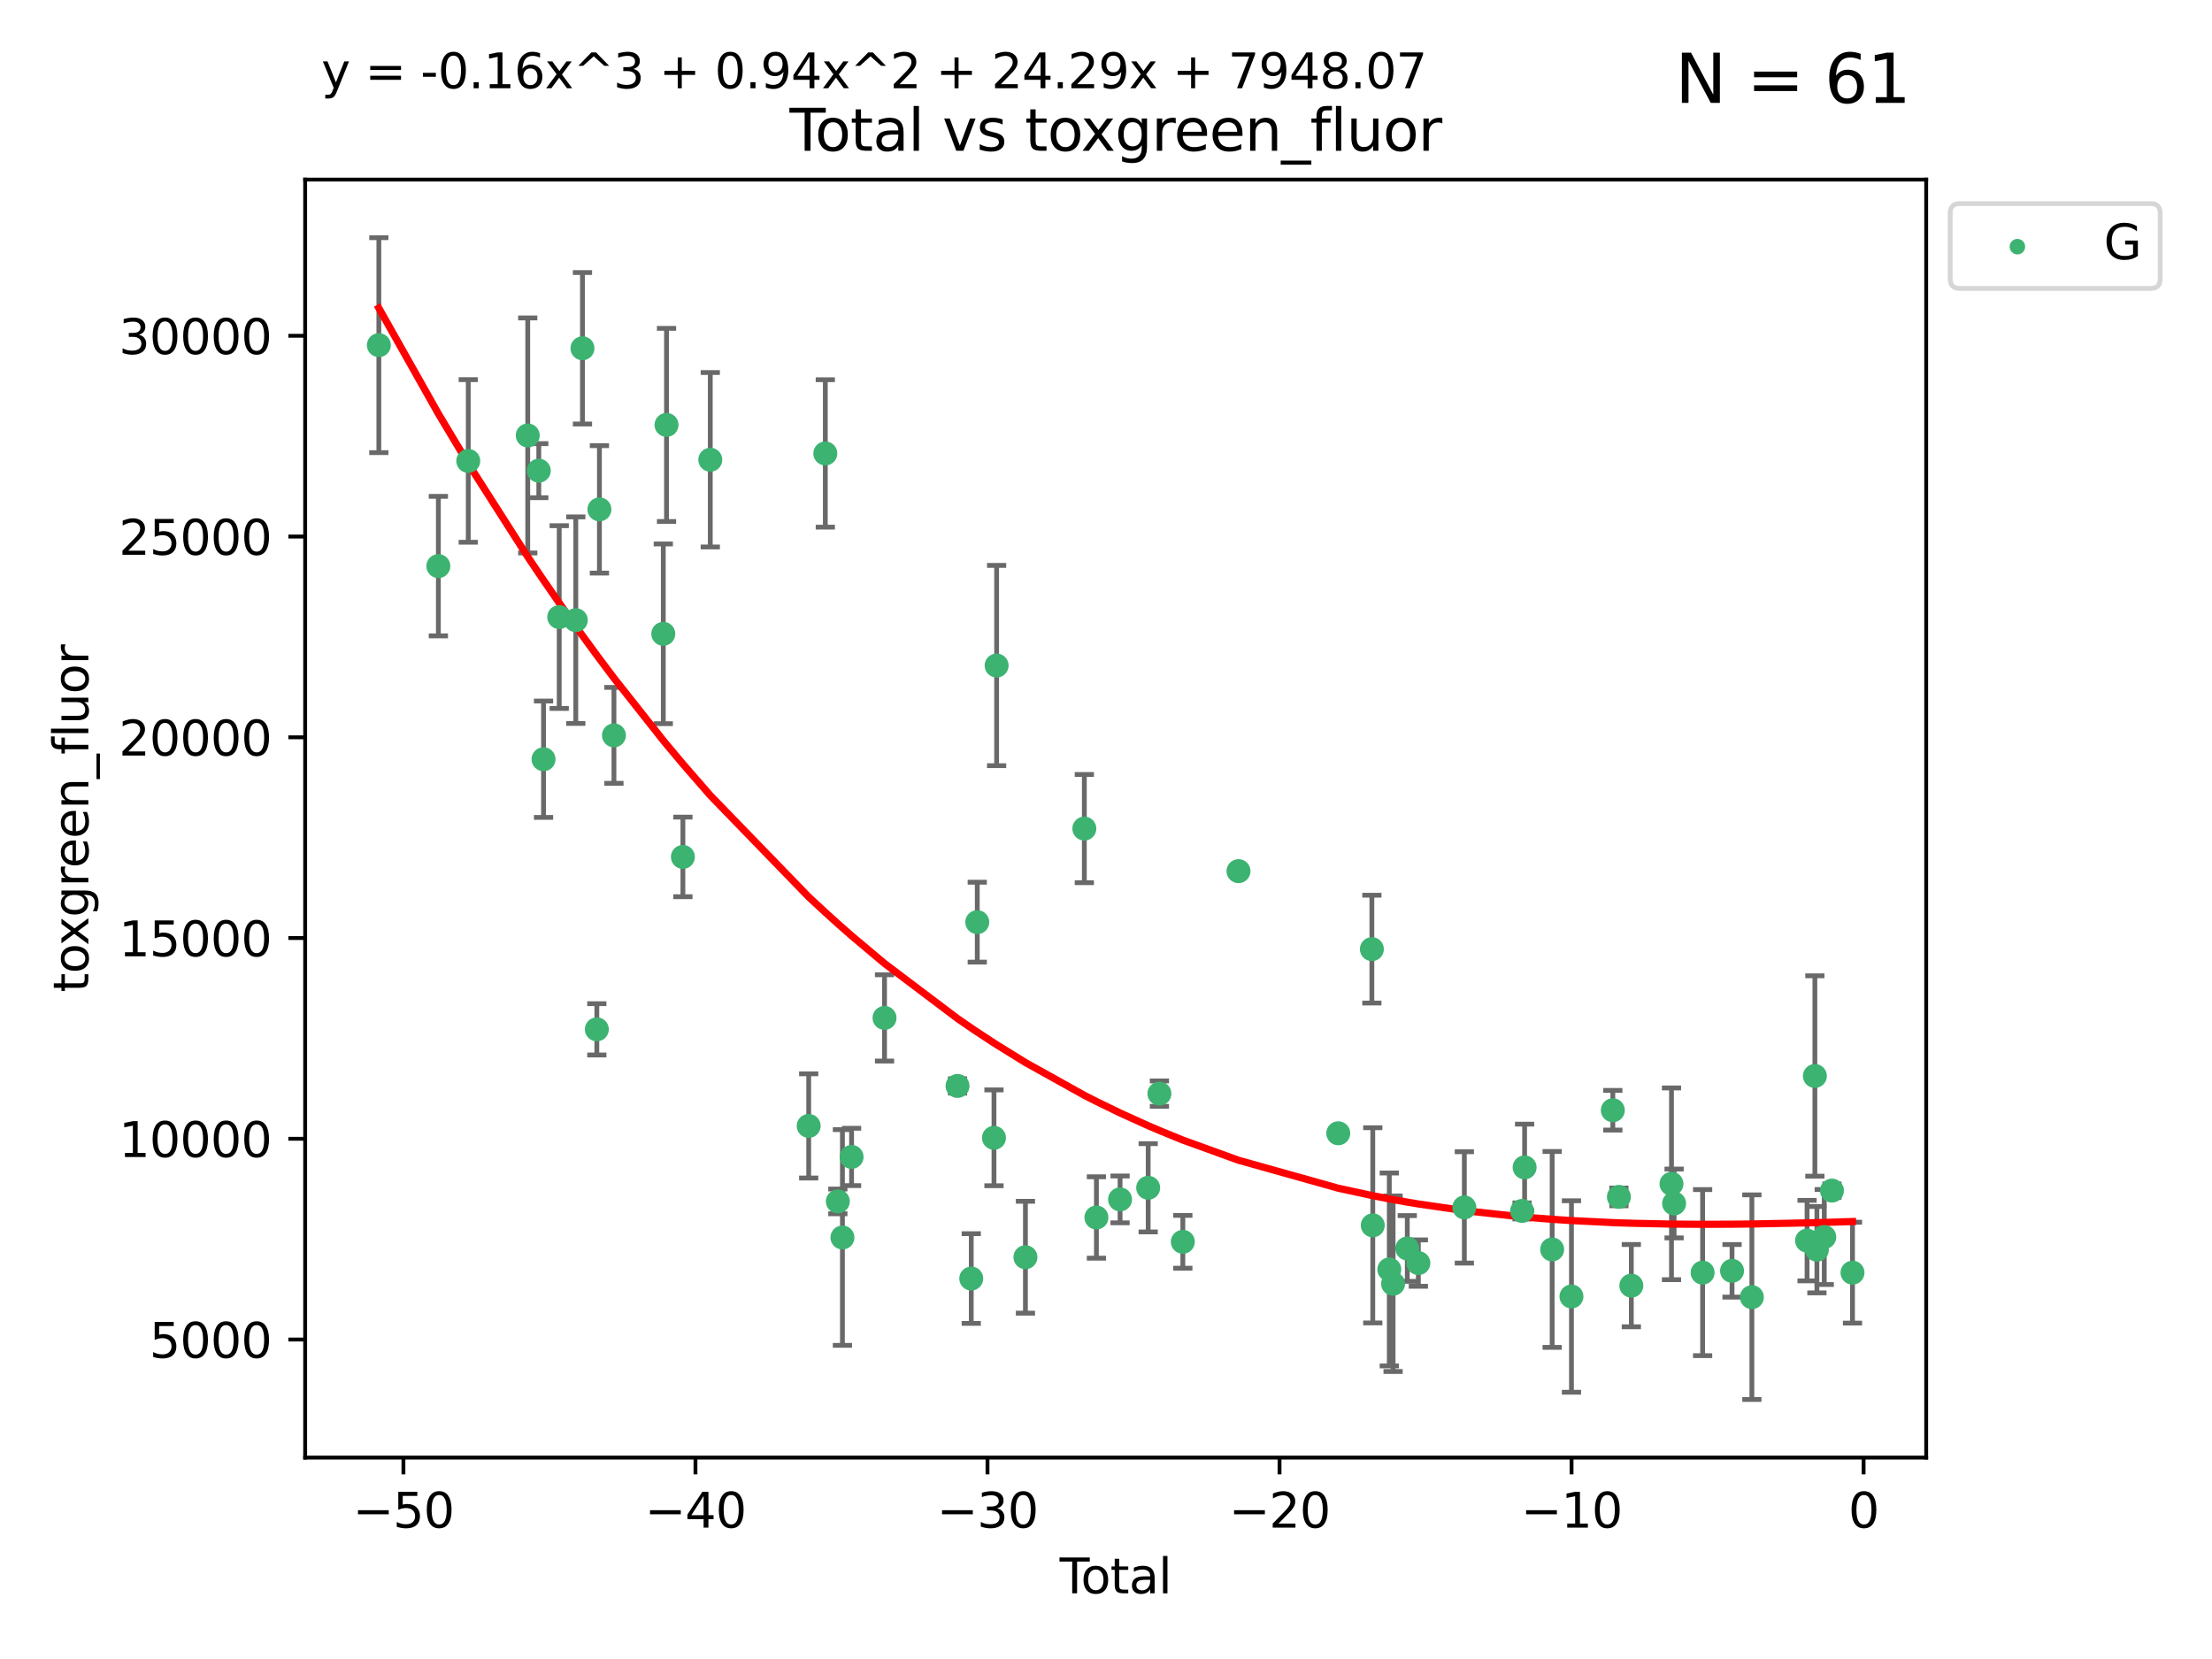 <?xml version="1.0" encoding="utf-8" standalone="no"?>
<!DOCTYPE svg PUBLIC "-//W3C//DTD SVG 1.1//EN"
  "http://www.w3.org/Graphics/SVG/1.1/DTD/svg11.dtd">
<svg xmlns:xlink="http://www.w3.org/1999/xlink" width="460.8pt" height="345.6pt" viewBox="0 0 460.8 345.6" xmlns="http://www.w3.org/2000/svg" version="1.1">
 <defs>
  <style type="text/css">*{stroke-linejoin: round; stroke-linecap: butt}</style>
 </defs>
 <g id="figure_1">
  <g id="patch_1">
   <path d="M 0 345.6 
L 460.8 345.6 
L 460.8 0 
L 0 0 
z
" style="fill: #ffffff"/>
  </g>
  <g id="axes_1">
   <g id="patch_2">
    <path d="M 63.571 303.64 
L 401.26 303.64 
L 401.26 37.411 
L 63.571 37.411 
z
" style="fill: #ffffff"/>
   </g>
   <g id="PathCollection_1">
    <defs>
     <path id="m2f2861f50a" d="M 0 1.118 
C 0.297 1.118 0.581 1 0.791 0.791 
C 1 0.581 1.118 0.297 1.118 0 
C 1.118 -0.297 1 -0.581 0.791 -0.791 
C 0.581 -1 0.297 -1.118 0 -1.118 
C -0.297 -1.118 -0.581 -1 -0.791 -0.791 
C -1 -0.581 -1.118 -0.297 -1.118 0 
C -1.118 0.297 -1 0.581 -0.791 0.791 
C -0.581 1 -0.297 1.118 0 1.118 
z
" style="stroke: #3cb371"/>
    </defs>
    <g clip-path="url(#pd8251a8ea1)">
     <use xlink:href="#m2f2861f50a" x="78.921" y="71.903" style="fill: #3cb371; stroke: #3cb371"/>
     <use xlink:href="#m2f2861f50a" x="91.319" y="117.93" style="fill: #3cb371; stroke: #3cb371"/>
     <use xlink:href="#m2f2861f50a" x="97.547" y="96.023" style="fill: #3cb371; stroke: #3cb371"/>
     <use xlink:href="#m2f2861f50a" x="109.94" y="90.713" style="fill: #3cb371; stroke: #3cb371"/>
     <use xlink:href="#m2f2861f50a" x="112.241" y="98.049" style="fill: #3cb371; stroke: #3cb371"/>
     <use xlink:href="#m2f2861f50a" x="113.229" y="158.161" style="fill: #3cb371; stroke: #3cb371"/>
     <use xlink:href="#m2f2861f50a" x="116.497" y="128.55" style="fill: #3cb371; stroke: #3cb371"/>
     <use xlink:href="#m2f2861f50a" x="119.949" y="129.191" style="fill: #3cb371; stroke: #3cb371"/>
     <use xlink:href="#m2f2861f50a" x="121.338" y="72.551" style="fill: #3cb371; stroke: #3cb371"/>
     <use xlink:href="#m2f2861f50a" x="124.331" y="214.43" style="fill: #3cb371; stroke: #3cb371"/>
     <use xlink:href="#m2f2861f50a" x="124.871" y="106.114" style="fill: #3cb371; stroke: #3cb371"/>
     <use xlink:href="#m2f2861f50a" x="127.896" y="153.189" style="fill: #3cb371; stroke: #3cb371"/>
     <use xlink:href="#m2f2861f50a" x="138.175" y="132.036" style="fill: #3cb371; stroke: #3cb371"/>
     <use xlink:href="#m2f2861f50a" x="138.848" y="88.515" style="fill: #3cb371; stroke: #3cb371"/>
     <use xlink:href="#m2f2861f50a" x="142.26" y="178.512" style="fill: #3cb371; stroke: #3cb371"/>
     <use xlink:href="#m2f2861f50a" x="147.966" y="95.771" style="fill: #3cb371; stroke: #3cb371"/>
     <use xlink:href="#m2f2861f50a" x="168.466" y="234.549" style="fill: #3cb371; stroke: #3cb371"/>
     <use xlink:href="#m2f2861f50a" x="171.929" y="94.458" style="fill: #3cb371; stroke: #3cb371"/>
     <use xlink:href="#m2f2861f50a" x="174.538" y="250.272" style="fill: #3cb371; stroke: #3cb371"/>
     <use xlink:href="#m2f2861f50a" x="175.494" y="257.794" style="fill: #3cb371; stroke: #3cb371"/>
     <use xlink:href="#m2f2861f50a" x="177.398" y="241.009" style="fill: #3cb371; stroke: #3cb371"/>
     <use xlink:href="#m2f2861f50a" x="184.265" y="212.049" style="fill: #3cb371; stroke: #3cb371"/>
     <use xlink:href="#m2f2861f50a" x="199.47" y="226.222" style="fill: #3cb371; stroke: #3cb371"/>
     <use xlink:href="#m2f2861f50a" x="202.33" y="266.343" style="fill: #3cb371; stroke: #3cb371"/>
     <use xlink:href="#m2f2861f50a" x="203.583" y="192.1" style="fill: #3cb371; stroke: #3cb371"/>
     <use xlink:href="#m2f2861f50a" x="207.064" y="237.028" style="fill: #3cb371; stroke: #3cb371"/>
     <use xlink:href="#m2f2861f50a" x="207.614" y="138.643" style="fill: #3cb371; stroke: #3cb371"/>
     <use xlink:href="#m2f2861f50a" x="213.616" y="261.902" style="fill: #3cb371; stroke: #3cb371"/>
     <use xlink:href="#m2f2861f50a" x="225.886" y="172.609" style="fill: #3cb371; stroke: #3cb371"/>
     <use xlink:href="#m2f2861f50a" x="228.402" y="253.624" style="fill: #3cb371; stroke: #3cb371"/>
     <use xlink:href="#m2f2861f50a" x="233.33" y="249.859" style="fill: #3cb371; stroke: #3cb371"/>
     <use xlink:href="#m2f2861f50a" x="239.187" y="247.437" style="fill: #3cb371; stroke: #3cb371"/>
     <use xlink:href="#m2f2861f50a" x="241.528" y="227.825" style="fill: #3cb371; stroke: #3cb371"/>
     <use xlink:href="#m2f2861f50a" x="246.406" y="258.69" style="fill: #3cb371; stroke: #3cb371"/>
     <use xlink:href="#m2f2861f50a" x="258.003" y="181.477" style="fill: #3cb371; stroke: #3cb371"/>
     <use xlink:href="#m2f2861f50a" x="278.783" y="236.082" style="fill: #3cb371; stroke: #3cb371"/>
     <use xlink:href="#m2f2861f50a" x="285.787" y="197.722" style="fill: #3cb371; stroke: #3cb371"/>
     <use xlink:href="#m2f2861f50a" x="285.974" y="255.261" style="fill: #3cb371; stroke: #3cb371"/>
     <use xlink:href="#m2f2861f50a" x="289.417" y="264.452" style="fill: #3cb371; stroke: #3cb371"/>
     <use xlink:href="#m2f2861f50a" x="290.206" y="267.425" style="fill: #3cb371; stroke: #3cb371"/>
     <use xlink:href="#m2f2861f50a" x="293.164" y="260.078" style="fill: #3cb371; stroke: #3cb371"/>
     <use xlink:href="#m2f2861f50a" x="295.468" y="263.124" style="fill: #3cb371; stroke: #3cb371"/>
     <use xlink:href="#m2f2861f50a" x="305.049" y="251.525" style="fill: #3cb371; stroke: #3cb371"/>
     <use xlink:href="#m2f2861f50a" x="317.075" y="252.258" style="fill: #3cb371; stroke: #3cb371"/>
     <use xlink:href="#m2f2861f50a" x="317.605" y="243.185" style="fill: #3cb371; stroke: #3cb371"/>
     <use xlink:href="#m2f2861f50a" x="323.343" y="260.278" style="fill: #3cb371; stroke: #3cb371"/>
     <use xlink:href="#m2f2861f50a" x="327.364" y="270.081" style="fill: #3cb371; stroke: #3cb371"/>
     <use xlink:href="#m2f2861f50a" x="335.981" y="231.282" style="fill: #3cb371; stroke: #3cb371"/>
     <use xlink:href="#m2f2861f50a" x="337.246" y="249.333" style="fill: #3cb371; stroke: #3cb371"/>
     <use xlink:href="#m2f2861f50a" x="339.836" y="267.823" style="fill: #3cb371; stroke: #3cb371"/>
     <use xlink:href="#m2f2861f50a" x="348.201" y="246.613" style="fill: #3cb371; stroke: #3cb371"/>
     <use xlink:href="#m2f2861f50a" x="348.747" y="250.703" style="fill: #3cb371; stroke: #3cb371"/>
     <use xlink:href="#m2f2861f50a" x="354.686" y="265.112" style="fill: #3cb371; stroke: #3cb371"/>
     <use xlink:href="#m2f2861f50a" x="360.815" y="264.735" style="fill: #3cb371; stroke: #3cb371"/>
     <use xlink:href="#m2f2861f50a" x="364.948" y="270.224" style="fill: #3cb371; stroke: #3cb371"/>
     <use xlink:href="#m2f2861f50a" x="376.444" y="258.442" style="fill: #3cb371; stroke: #3cb371"/>
     <use xlink:href="#m2f2861f50a" x="378.073" y="224.145" style="fill: #3cb371; stroke: #3cb371"/>
     <use xlink:href="#m2f2861f50a" x="378.495" y="260.33" style="fill: #3cb371; stroke: #3cb371"/>
     <use xlink:href="#m2f2861f50a" x="380.027" y="257.694" style="fill: #3cb371; stroke: #3cb371"/>
     <use xlink:href="#m2f2861f50a" x="381.63" y="248.023" style="fill: #3cb371; stroke: #3cb371"/>
     <use xlink:href="#m2f2861f50a" x="385.911" y="265.118" style="fill: #3cb371; stroke: #3cb371"/>
    </g>
   </g>
   <g id="matplotlib.axis_1">
    <g id="xtick_1">
     <g id="line2d_1">
      <defs>
       <path id="mc893c05eb8" d="M 0 0 
L 0 3.5 
" style="stroke: #000000; stroke-width: 0.8"/>
      </defs>
      <g>
       <use xlink:href="#mc893c05eb8" x="84.041" y="303.64" style="stroke: #000000; stroke-width: 0.8"/>
      </g>
     </g>
     <g id="text_1">
      <!-- −50 -->
      <g transform="translate(73.488 318.238)scale(0.1 -0.1)">
       <defs>
        <path id="DejaVuSans-2212" d="M 678 2272 
L 4684 2272 
L 4684 1741 
L 678 1741 
L 678 2272 
z
" transform="scale(0.016)"/>
        <path id="DejaVuSans-35" d="M 691 4666 
L 3169 4666 
L 3169 4134 
L 1269 4134 
L 1269 2991 
Q 1406 3038 1543 3061 
Q 1681 3084 1819 3084 
Q 2600 3084 3056 2656 
Q 3513 2228 3513 1497 
Q 3513 744 3044 326 
Q 2575 -91 1722 -91 
Q 1428 -91 1123 -41 
Q 819 9 494 109 
L 494 744 
Q 775 591 1075 516 
Q 1375 441 1709 441 
Q 2250 441 2565 725 
Q 2881 1009 2881 1497 
Q 2881 1984 2565 2268 
Q 2250 2553 1709 2553 
Q 1456 2553 1204 2497 
Q 953 2441 691 2322 
L 691 4666 
z
" transform="scale(0.016)"/>
        <path id="DejaVuSans-30" d="M 2034 4250 
Q 1547 4250 1301 3770 
Q 1056 3291 1056 2328 
Q 1056 1369 1301 889 
Q 1547 409 2034 409 
Q 2525 409 2770 889 
Q 3016 1369 3016 2328 
Q 3016 3291 2770 3770 
Q 2525 4250 2034 4250 
z
M 2034 4750 
Q 2819 4750 3233 4129 
Q 3647 3509 3647 2328 
Q 3647 1150 3233 529 
Q 2819 -91 2034 -91 
Q 1250 -91 836 529 
Q 422 1150 422 2328 
Q 422 3509 836 4129 
Q 1250 4750 2034 4750 
z
" transform="scale(0.016)"/>
       </defs>
       <use xlink:href="#DejaVuSans-2212"/>
       <use xlink:href="#DejaVuSans-35" x="83.789"/>
       <use xlink:href="#DejaVuSans-30" x="147.412"/>
      </g>
     </g>
    </g>
    <g id="xtick_2">
     <g id="line2d_2">
      <g>
       <use xlink:href="#mc893c05eb8" x="144.877" y="303.64" style="stroke: #000000; stroke-width: 0.8"/>
      </g>
     </g>
     <g id="text_2">
      <!-- −40 -->
      <g transform="translate(134.325 318.238)scale(0.1 -0.1)">
       <defs>
        <path id="DejaVuSans-34" d="M 2419 4116 
L 825 1625 
L 2419 1625 
L 2419 4116 
z
M 2253 4666 
L 3047 4666 
L 3047 1625 
L 3713 1625 
L 3713 1100 
L 3047 1100 
L 3047 0 
L 2419 0 
L 2419 1100 
L 313 1100 
L 313 1709 
L 2253 4666 
z
" transform="scale(0.016)"/>
       </defs>
       <use xlink:href="#DejaVuSans-2212"/>
       <use xlink:href="#DejaVuSans-34" x="83.789"/>
       <use xlink:href="#DejaVuSans-30" x="147.412"/>
      </g>
     </g>
    </g>
    <g id="xtick_3">
     <g id="line2d_3">
      <g>
       <use xlink:href="#mc893c05eb8" x="205.713" y="303.64" style="stroke: #000000; stroke-width: 0.8"/>
      </g>
     </g>
     <g id="text_3">
      <!-- −30 -->
      <g transform="translate(195.161 318.238)scale(0.1 -0.1)">
       <defs>
        <path id="DejaVuSans-33" d="M 2597 2516 
Q 3050 2419 3304 2112 
Q 3559 1806 3559 1356 
Q 3559 666 3084 287 
Q 2609 -91 1734 -91 
Q 1441 -91 1130 -33 
Q 819 25 488 141 
L 488 750 
Q 750 597 1062 519 
Q 1375 441 1716 441 
Q 2309 441 2620 675 
Q 2931 909 2931 1356 
Q 2931 1769 2642 2001 
Q 2353 2234 1838 2234 
L 1294 2234 
L 1294 2753 
L 1863 2753 
Q 2328 2753 2575 2939 
Q 2822 3125 2822 3475 
Q 2822 3834 2567 4026 
Q 2313 4219 1838 4219 
Q 1578 4219 1281 4162 
Q 984 4106 628 3988 
L 628 4550 
Q 988 4650 1302 4700 
Q 1616 4750 1894 4750 
Q 2613 4750 3031 4423 
Q 3450 4097 3450 3541 
Q 3450 3153 3228 2886 
Q 3006 2619 2597 2516 
z
" transform="scale(0.016)"/>
       </defs>
       <use xlink:href="#DejaVuSans-2212"/>
       <use xlink:href="#DejaVuSans-33" x="83.789"/>
       <use xlink:href="#DejaVuSans-30" x="147.412"/>
      </g>
     </g>
    </g>
    <g id="xtick_4">
     <g id="line2d_4">
      <g>
       <use xlink:href="#mc893c05eb8" x="266.549" y="303.64" style="stroke: #000000; stroke-width: 0.8"/>
      </g>
     </g>
     <g id="text_4">
      <!-- −20 -->
      <g transform="translate(255.997 318.238)scale(0.1 -0.1)">
       <defs>
        <path id="DejaVuSans-32" d="M 1228 531 
L 3431 531 
L 3431 0 
L 469 0 
L 469 531 
Q 828 903 1448 1529 
Q 2069 2156 2228 2338 
Q 2531 2678 2651 2914 
Q 2772 3150 2772 3378 
Q 2772 3750 2511 3984 
Q 2250 4219 1831 4219 
Q 1534 4219 1204 4116 
Q 875 4013 500 3803 
L 500 4441 
Q 881 4594 1212 4672 
Q 1544 4750 1819 4750 
Q 2544 4750 2975 4387 
Q 3406 4025 3406 3419 
Q 3406 3131 3298 2873 
Q 3191 2616 2906 2266 
Q 2828 2175 2409 1742 
Q 1991 1309 1228 531 
z
" transform="scale(0.016)"/>
       </defs>
       <use xlink:href="#DejaVuSans-2212"/>
       <use xlink:href="#DejaVuSans-32" x="83.789"/>
       <use xlink:href="#DejaVuSans-30" x="147.412"/>
      </g>
     </g>
    </g>
    <g id="xtick_5">
     <g id="line2d_5">
      <g>
       <use xlink:href="#mc893c05eb8" x="327.385" y="303.64" style="stroke: #000000; stroke-width: 0.8"/>
      </g>
     </g>
     <g id="text_5">
      <!-- −10 -->
      <g transform="translate(316.833 318.238)scale(0.1 -0.1)">
       <defs>
        <path id="DejaVuSans-31" d="M 794 531 
L 1825 531 
L 1825 4091 
L 703 3866 
L 703 4441 
L 1819 4666 
L 2450 4666 
L 2450 531 
L 3481 531 
L 3481 0 
L 794 0 
L 794 531 
z
" transform="scale(0.016)"/>
       </defs>
       <use xlink:href="#DejaVuSans-2212"/>
       <use xlink:href="#DejaVuSans-31" x="83.789"/>
       <use xlink:href="#DejaVuSans-30" x="147.412"/>
      </g>
     </g>
    </g>
    <g id="xtick_6">
     <g id="line2d_6">
      <g>
       <use xlink:href="#mc893c05eb8" x="388.221" y="303.64" style="stroke: #000000; stroke-width: 0.8"/>
      </g>
     </g>
     <g id="text_6">
      <!-- 0 -->
      <g transform="translate(385.04 318.238)scale(0.1 -0.1)">
       <use xlink:href="#DejaVuSans-30"/>
      </g>
     </g>
    </g>
    <g id="text_7">
     <!-- Total -->
     <g transform="translate(220.739 331.917)scale(0.1 -0.1)">
      <defs>
       <path id="DejaVuSans-54" d="M -19 4666 
L 3928 4666 
L 3928 4134 
L 2272 4134 
L 2272 0 
L 1638 0 
L 1638 4134 
L -19 4134 
L -19 4666 
z
" transform="scale(0.016)"/>
       <path id="DejaVuSans-6f" d="M 1959 3097 
Q 1497 3097 1228 2736 
Q 959 2375 959 1747 
Q 959 1119 1226 758 
Q 1494 397 1959 397 
Q 2419 397 2687 759 
Q 2956 1122 2956 1747 
Q 2956 2369 2687 2733 
Q 2419 3097 1959 3097 
z
M 1959 3584 
Q 2709 3584 3137 3096 
Q 3566 2609 3566 1747 
Q 3566 888 3137 398 
Q 2709 -91 1959 -91 
Q 1206 -91 779 398 
Q 353 888 353 1747 
Q 353 2609 779 3096 
Q 1206 3584 1959 3584 
z
" transform="scale(0.016)"/>
       <path id="DejaVuSans-74" d="M 1172 4494 
L 1172 3500 
L 2356 3500 
L 2356 3053 
L 1172 3053 
L 1172 1153 
Q 1172 725 1289 603 
Q 1406 481 1766 481 
L 2356 481 
L 2356 0 
L 1766 0 
Q 1100 0 847 248 
Q 594 497 594 1153 
L 594 3053 
L 172 3053 
L 172 3500 
L 594 3500 
L 594 4494 
L 1172 4494 
z
" transform="scale(0.016)"/>
       <path id="DejaVuSans-61" d="M 2194 1759 
Q 1497 1759 1228 1600 
Q 959 1441 959 1056 
Q 959 750 1161 570 
Q 1363 391 1709 391 
Q 2188 391 2477 730 
Q 2766 1069 2766 1631 
L 2766 1759 
L 2194 1759 
z
M 3341 1997 
L 3341 0 
L 2766 0 
L 2766 531 
Q 2569 213 2275 61 
Q 1981 -91 1556 -91 
Q 1019 -91 701 211 
Q 384 513 384 1019 
Q 384 1609 779 1909 
Q 1175 2209 1959 2209 
L 2766 2209 
L 2766 2266 
Q 2766 2663 2505 2880 
Q 2244 3097 1772 3097 
Q 1472 3097 1187 3025 
Q 903 2953 641 2809 
L 641 3341 
Q 956 3463 1253 3523 
Q 1550 3584 1831 3584 
Q 2591 3584 2966 3190 
Q 3341 2797 3341 1997 
z
" transform="scale(0.016)"/>
       <path id="DejaVuSans-6c" d="M 603 4863 
L 1178 4863 
L 1178 0 
L 603 0 
L 603 4863 
z
" transform="scale(0.016)"/>
      </defs>
      <use xlink:href="#DejaVuSans-54"/>
      <use xlink:href="#DejaVuSans-6f" x="44.084"/>
      <use xlink:href="#DejaVuSans-74" x="105.266"/>
      <use xlink:href="#DejaVuSans-61" x="144.475"/>
      <use xlink:href="#DejaVuSans-6c" x="205.754"/>
     </g>
    </g>
   </g>
   <g id="matplotlib.axis_2">
    <g id="ytick_1">
     <g id="line2d_7">
      <defs>
       <path id="m1bced67c7b" d="M 0 0 
L -3.5 0 
" style="stroke: #000000; stroke-width: 0.8"/>
      </defs>
      <g>
       <use xlink:href="#m1bced67c7b" x="63.571" y="279.049" style="stroke: #000000; stroke-width: 0.8"/>
      </g>
     </g>
     <g id="text_8">
      <!-- 5000 -->
      <g transform="translate(31.121 282.848)scale(0.1 -0.1)">
       <use xlink:href="#DejaVuSans-35"/>
       <use xlink:href="#DejaVuSans-30" x="63.623"/>
       <use xlink:href="#DejaVuSans-30" x="127.246"/>
       <use xlink:href="#DejaVuSans-30" x="190.869"/>
      </g>
     </g>
    </g>
    <g id="ytick_2">
     <g id="line2d_8">
      <g>
       <use xlink:href="#m1bced67c7b" x="63.571" y="237.23" style="stroke: #000000; stroke-width: 0.8"/>
      </g>
     </g>
     <g id="text_9">
      <!-- 10000 -->
      <g transform="translate(24.759 241.029)scale(0.1 -0.1)">
       <use xlink:href="#DejaVuSans-31"/>
       <use xlink:href="#DejaVuSans-30" x="63.623"/>
       <use xlink:href="#DejaVuSans-30" x="127.246"/>
       <use xlink:href="#DejaVuSans-30" x="190.869"/>
       <use xlink:href="#DejaVuSans-30" x="254.492"/>
      </g>
     </g>
    </g>
    <g id="ytick_3">
     <g id="line2d_9">
      <g>
       <use xlink:href="#m1bced67c7b" x="63.571" y="195.411" style="stroke: #000000; stroke-width: 0.8"/>
      </g>
     </g>
     <g id="text_10">
      <!-- 15000 -->
      <g transform="translate(24.759 199.21)scale(0.1 -0.1)">
       <use xlink:href="#DejaVuSans-31"/>
       <use xlink:href="#DejaVuSans-35" x="63.623"/>
       <use xlink:href="#DejaVuSans-30" x="127.246"/>
       <use xlink:href="#DejaVuSans-30" x="190.869"/>
       <use xlink:href="#DejaVuSans-30" x="254.492"/>
      </g>
     </g>
    </g>
    <g id="ytick_4">
     <g id="line2d_10">
      <g>
       <use xlink:href="#m1bced67c7b" x="63.571" y="153.591" style="stroke: #000000; stroke-width: 0.8"/>
      </g>
     </g>
     <g id="text_11">
      <!-- 20000 -->
      <g transform="translate(24.759 157.391)scale(0.1 -0.1)">
       <use xlink:href="#DejaVuSans-32"/>
       <use xlink:href="#DejaVuSans-30" x="63.623"/>
       <use xlink:href="#DejaVuSans-30" x="127.246"/>
       <use xlink:href="#DejaVuSans-30" x="190.869"/>
       <use xlink:href="#DejaVuSans-30" x="254.492"/>
      </g>
     </g>
    </g>
    <g id="ytick_5">
     <g id="line2d_11">
      <g>
       <use xlink:href="#m1bced67c7b" x="63.571" y="111.772" style="stroke: #000000; stroke-width: 0.8"/>
      </g>
     </g>
     <g id="text_12">
      <!-- 25000 -->
      <g transform="translate(24.759 115.571)scale(0.1 -0.1)">
       <use xlink:href="#DejaVuSans-32"/>
       <use xlink:href="#DejaVuSans-35" x="63.623"/>
       <use xlink:href="#DejaVuSans-30" x="127.246"/>
       <use xlink:href="#DejaVuSans-30" x="190.869"/>
       <use xlink:href="#DejaVuSans-30" x="254.492"/>
      </g>
     </g>
    </g>
    <g id="ytick_6">
     <g id="line2d_12">
      <g>
       <use xlink:href="#m1bced67c7b" x="63.571" y="69.953" style="stroke: #000000; stroke-width: 0.8"/>
      </g>
     </g>
     <g id="text_13">
      <!-- 30000 -->
      <g transform="translate(24.759 73.752)scale(0.1 -0.1)">
       <use xlink:href="#DejaVuSans-33"/>
       <use xlink:href="#DejaVuSans-30" x="63.623"/>
       <use xlink:href="#DejaVuSans-30" x="127.246"/>
       <use xlink:href="#DejaVuSans-30" x="190.869"/>
       <use xlink:href="#DejaVuSans-30" x="254.492"/>
      </g>
     </g>
    </g>
    <g id="text_14">
     <!-- toxgreen_fluor -->
     <g transform="translate(18.401 206.72)rotate(-90)scale(0.1 -0.1)">
      <defs>
       <path id="DejaVuSans-78" d="M 3513 3500 
L 2247 1797 
L 3578 0 
L 2900 0 
L 1881 1375 
L 863 0 
L 184 0 
L 1544 1831 
L 300 3500 
L 978 3500 
L 1906 2253 
L 2834 3500 
L 3513 3500 
z
" transform="scale(0.016)"/>
       <path id="DejaVuSans-67" d="M 2906 1791 
Q 2906 2416 2648 2759 
Q 2391 3103 1925 3103 
Q 1463 3103 1205 2759 
Q 947 2416 947 1791 
Q 947 1169 1205 825 
Q 1463 481 1925 481 
Q 2391 481 2648 825 
Q 2906 1169 2906 1791 
z
M 3481 434 
Q 3481 -459 3084 -895 
Q 2688 -1331 1869 -1331 
Q 1566 -1331 1297 -1286 
Q 1028 -1241 775 -1147 
L 775 -588 
Q 1028 -725 1275 -790 
Q 1522 -856 1778 -856 
Q 2344 -856 2625 -561 
Q 2906 -266 2906 331 
L 2906 616 
Q 2728 306 2450 153 
Q 2172 0 1784 0 
Q 1141 0 747 490 
Q 353 981 353 1791 
Q 353 2603 747 3093 
Q 1141 3584 1784 3584 
Q 2172 3584 2450 3431 
Q 2728 3278 2906 2969 
L 2906 3500 
L 3481 3500 
L 3481 434 
z
" transform="scale(0.016)"/>
       <path id="DejaVuSans-72" d="M 2631 2963 
Q 2534 3019 2420 3045 
Q 2306 3072 2169 3072 
Q 1681 3072 1420 2755 
Q 1159 2438 1159 1844 
L 1159 0 
L 581 0 
L 581 3500 
L 1159 3500 
L 1159 2956 
Q 1341 3275 1631 3429 
Q 1922 3584 2338 3584 
Q 2397 3584 2469 3576 
Q 2541 3569 2628 3553 
L 2631 2963 
z
" transform="scale(0.016)"/>
       <path id="DejaVuSans-65" d="M 3597 1894 
L 3597 1613 
L 953 1613 
Q 991 1019 1311 708 
Q 1631 397 2203 397 
Q 2534 397 2845 478 
Q 3156 559 3463 722 
L 3463 178 
Q 3153 47 2828 -22 
Q 2503 -91 2169 -91 
Q 1331 -91 842 396 
Q 353 884 353 1716 
Q 353 2575 817 3079 
Q 1281 3584 2069 3584 
Q 2775 3584 3186 3129 
Q 3597 2675 3597 1894 
z
M 3022 2063 
Q 3016 2534 2758 2815 
Q 2500 3097 2075 3097 
Q 1594 3097 1305 2825 
Q 1016 2553 972 2059 
L 3022 2063 
z
" transform="scale(0.016)"/>
       <path id="DejaVuSans-6e" d="M 3513 2113 
L 3513 0 
L 2938 0 
L 2938 2094 
Q 2938 2591 2744 2837 
Q 2550 3084 2163 3084 
Q 1697 3084 1428 2787 
Q 1159 2491 1159 1978 
L 1159 0 
L 581 0 
L 581 3500 
L 1159 3500 
L 1159 2956 
Q 1366 3272 1645 3428 
Q 1925 3584 2291 3584 
Q 2894 3584 3203 3211 
Q 3513 2838 3513 2113 
z
" transform="scale(0.016)"/>
       <path id="DejaVuSans-5f" d="M 3263 -1063 
L 3263 -1509 
L -63 -1509 
L -63 -1063 
L 3263 -1063 
z
" transform="scale(0.016)"/>
       <path id="DejaVuSans-66" d="M 2375 4863 
L 2375 4384 
L 1825 4384 
Q 1516 4384 1395 4259 
Q 1275 4134 1275 3809 
L 1275 3500 
L 2222 3500 
L 2222 3053 
L 1275 3053 
L 1275 0 
L 697 0 
L 697 3053 
L 147 3053 
L 147 3500 
L 697 3500 
L 697 3744 
Q 697 4328 969 4595 
Q 1241 4863 1831 4863 
L 2375 4863 
z
" transform="scale(0.016)"/>
       <path id="DejaVuSans-75" d="M 544 1381 
L 544 3500 
L 1119 3500 
L 1119 1403 
Q 1119 906 1312 657 
Q 1506 409 1894 409 
Q 2359 409 2629 706 
Q 2900 1003 2900 1516 
L 2900 3500 
L 3475 3500 
L 3475 0 
L 2900 0 
L 2900 538 
Q 2691 219 2414 64 
Q 2138 -91 1772 -91 
Q 1169 -91 856 284 
Q 544 659 544 1381 
z
M 1991 3584 
L 1991 3584 
z
" transform="scale(0.016)"/>
      </defs>
      <use xlink:href="#DejaVuSans-74"/>
      <use xlink:href="#DejaVuSans-6f" x="39.209"/>
      <use xlink:href="#DejaVuSans-78" x="97.266"/>
      <use xlink:href="#DejaVuSans-67" x="156.445"/>
      <use xlink:href="#DejaVuSans-72" x="219.922"/>
      <use xlink:href="#DejaVuSans-65" x="258.785"/>
      <use xlink:href="#DejaVuSans-65" x="320.309"/>
      <use xlink:href="#DejaVuSans-6e" x="381.832"/>
      <use xlink:href="#DejaVuSans-5f" x="445.211"/>
      <use xlink:href="#DejaVuSans-66" x="495.211"/>
      <use xlink:href="#DejaVuSans-6c" x="530.416"/>
      <use xlink:href="#DejaVuSans-75" x="558.199"/>
      <use xlink:href="#DejaVuSans-6f" x="621.578"/>
      <use xlink:href="#DejaVuSans-72" x="682.76"/>
     </g>
    </g>
   </g>
   <g id="LineCollection_1">
    <path d="M 78.921 94.293 
L 78.921 49.513 
" clip-path="url(#pd8251a8ea1)" style="fill: none; stroke: #696969"/>
    <path d="M 91.319 132.466 
L 91.319 103.394 
" clip-path="url(#pd8251a8ea1)" style="fill: none; stroke: #696969"/>
    <path d="M 97.547 112.961 
L 97.547 79.084 
" clip-path="url(#pd8251a8ea1)" style="fill: none; stroke: #696969"/>
    <path d="M 109.94 115.194 
L 109.94 66.232 
" clip-path="url(#pd8251a8ea1)" style="fill: none; stroke: #696969"/>
    <path d="M 112.241 103.68 
L 112.241 92.417 
" clip-path="url(#pd8251a8ea1)" style="fill: none; stroke: #696969"/>
    <path d="M 113.229 170.285 
L 113.229 146.038 
" clip-path="url(#pd8251a8ea1)" style="fill: none; stroke: #696969"/>
    <path d="M 116.497 147.588 
L 116.497 109.512 
" clip-path="url(#pd8251a8ea1)" style="fill: none; stroke: #696969"/>
    <path d="M 119.949 150.703 
L 119.949 107.679 
" clip-path="url(#pd8251a8ea1)" style="fill: none; stroke: #696969"/>
    <path d="M 121.338 88.326 
L 121.338 56.777 
" clip-path="url(#pd8251a8ea1)" style="fill: none; stroke: #696969"/>
    <path d="M 124.331 219.77 
L 124.331 209.09 
" clip-path="url(#pd8251a8ea1)" style="fill: none; stroke: #696969"/>
    <path d="M 124.871 119.387 
L 124.871 92.841 
" clip-path="url(#pd8251a8ea1)" style="fill: none; stroke: #696969"/>
    <path d="M 127.896 163.182 
L 127.896 143.196 
" clip-path="url(#pd8251a8ea1)" style="fill: none; stroke: #696969"/>
    <path d="M 138.175 150.758 
L 138.175 113.313 
" clip-path="url(#pd8251a8ea1)" style="fill: none; stroke: #696969"/>
    <path d="M 138.848 108.63 
L 138.848 68.4 
" clip-path="url(#pd8251a8ea1)" style="fill: none; stroke: #696969"/>
    <path d="M 142.26 186.801 
L 142.26 170.222 
" clip-path="url(#pd8251a8ea1)" style="fill: none; stroke: #696969"/>
    <path d="M 147.966 113.937 
L 147.966 77.605 
" clip-path="url(#pd8251a8ea1)" style="fill: none; stroke: #696969"/>
    <path d="M 168.466 245.402 
L 168.466 223.696 
" clip-path="url(#pd8251a8ea1)" style="fill: none; stroke: #696969"/>
    <path d="M 171.929 109.813 
L 171.929 79.102 
" clip-path="url(#pd8251a8ea1)" style="fill: none; stroke: #696969"/>
    <path d="M 174.538 252.848 
L 174.538 247.696 
" clip-path="url(#pd8251a8ea1)" style="fill: none; stroke: #696969"/>
    <path d="M 175.494 280.262 
L 175.494 235.325 
" clip-path="url(#pd8251a8ea1)" style="fill: none; stroke: #696969"/>
    <path d="M 177.398 246.979 
L 177.398 235.038 
" clip-path="url(#pd8251a8ea1)" style="fill: none; stroke: #696969"/>
    <path d="M 184.265 221.036 
L 184.265 203.063 
" clip-path="url(#pd8251a8ea1)" style="fill: none; stroke: #696969"/>
    <path d="M 199.47 227.715 
L 199.47 224.729 
" clip-path="url(#pd8251a8ea1)" style="fill: none; stroke: #696969"/>
    <path d="M 202.33 275.685 
L 202.33 257.001 
" clip-path="url(#pd8251a8ea1)" style="fill: none; stroke: #696969"/>
    <path d="M 203.583 200.42 
L 203.583 183.779 
" clip-path="url(#pd8251a8ea1)" style="fill: none; stroke: #696969"/>
    <path d="M 207.064 247.009 
L 207.064 227.047 
" clip-path="url(#pd8251a8ea1)" style="fill: none; stroke: #696969"/>
    <path d="M 207.614 159.504 
L 207.614 117.782 
" clip-path="url(#pd8251a8ea1)" style="fill: none; stroke: #696969"/>
    <path d="M 213.616 273.554 
L 213.616 250.251 
" clip-path="url(#pd8251a8ea1)" style="fill: none; stroke: #696969"/>
    <path d="M 225.886 183.877 
L 225.886 161.342 
" clip-path="url(#pd8251a8ea1)" style="fill: none; stroke: #696969"/>
    <path d="M 228.402 262.103 
L 228.402 245.145 
" clip-path="url(#pd8251a8ea1)" style="fill: none; stroke: #696969"/>
    <path d="M 233.33 254.739 
L 233.33 244.978 
" clip-path="url(#pd8251a8ea1)" style="fill: none; stroke: #696969"/>
    <path d="M 239.187 256.632 
L 239.187 238.242 
" clip-path="url(#pd8251a8ea1)" style="fill: none; stroke: #696969"/>
    <path d="M 241.528 230.471 
L 241.528 225.179 
" clip-path="url(#pd8251a8ea1)" style="fill: none; stroke: #696969"/>
    <path d="M 246.406 264.193 
L 246.406 253.187 
" clip-path="url(#pd8251a8ea1)" style="fill: none; stroke: #696969"/>
    <path d="M 258.003 182.257 
L 258.003 180.698 
" clip-path="url(#pd8251a8ea1)" style="fill: none; stroke: #696969"/>
    <path d="M 278.783 236.94 
L 278.783 235.224 
" clip-path="url(#pd8251a8ea1)" style="fill: none; stroke: #696969"/>
    <path d="M 285.787 208.954 
L 285.787 186.489 
" clip-path="url(#pd8251a8ea1)" style="fill: none; stroke: #696969"/>
    <path d="M 285.974 275.59 
L 285.974 234.932 
" clip-path="url(#pd8251a8ea1)" style="fill: none; stroke: #696969"/>
    <path d="M 289.417 284.544 
L 289.417 244.361 
" clip-path="url(#pd8251a8ea1)" style="fill: none; stroke: #696969"/>
    <path d="M 290.206 285.709 
L 290.206 249.141 
" clip-path="url(#pd8251a8ea1)" style="fill: none; stroke: #696969"/>
    <path d="M 293.164 266.926 
L 293.164 253.23 
" clip-path="url(#pd8251a8ea1)" style="fill: none; stroke: #696969"/>
    <path d="M 295.468 267.954 
L 295.468 258.293 
" clip-path="url(#pd8251a8ea1)" style="fill: none; stroke: #696969"/>
    <path d="M 305.049 263.125 
L 305.049 239.924 
" clip-path="url(#pd8251a8ea1)" style="fill: none; stroke: #696969"/>
    <path d="M 317.075 253.935 
L 317.075 250.582 
" clip-path="url(#pd8251a8ea1)" style="fill: none; stroke: #696969"/>
    <path d="M 317.605 252.19 
L 317.605 234.181 
" clip-path="url(#pd8251a8ea1)" style="fill: none; stroke: #696969"/>
    <path d="M 323.343 280.683 
L 323.343 239.873 
" clip-path="url(#pd8251a8ea1)" style="fill: none; stroke: #696969"/>
    <path d="M 327.364 290.024 
L 327.364 250.138 
" clip-path="url(#pd8251a8ea1)" style="fill: none; stroke: #696969"/>
    <path d="M 335.981 235.413 
L 335.981 227.15 
" clip-path="url(#pd8251a8ea1)" style="fill: none; stroke: #696969"/>
    <path d="M 337.246 251.184 
L 337.246 247.483 
" clip-path="url(#pd8251a8ea1)" style="fill: none; stroke: #696969"/>
    <path d="M 339.836 276.395 
L 339.836 259.251 
" clip-path="url(#pd8251a8ea1)" style="fill: none; stroke: #696969"/>
    <path d="M 348.201 266.586 
L 348.201 226.639 
" clip-path="url(#pd8251a8ea1)" style="fill: none; stroke: #696969"/>
    <path d="M 348.747 257.875 
L 348.747 243.531 
" clip-path="url(#pd8251a8ea1)" style="fill: none; stroke: #696969"/>
    <path d="M 354.686 282.413 
L 354.686 247.811 
" clip-path="url(#pd8251a8ea1)" style="fill: none; stroke: #696969"/>
    <path d="M 360.815 270.212 
L 360.815 259.259 
" clip-path="url(#pd8251a8ea1)" style="fill: none; stroke: #696969"/>
    <path d="M 364.948 291.539 
L 364.948 248.91 
" clip-path="url(#pd8251a8ea1)" style="fill: none; stroke: #696969"/>
    <path d="M 376.444 266.831 
L 376.444 250.053 
" clip-path="url(#pd8251a8ea1)" style="fill: none; stroke: #696969"/>
    <path d="M 378.073 245.018 
L 378.073 203.272 
" clip-path="url(#pd8251a8ea1)" style="fill: none; stroke: #696969"/>
    <path d="M 378.495 269.329 
L 378.495 251.331 
" clip-path="url(#pd8251a8ea1)" style="fill: none; stroke: #696969"/>
    <path d="M 380.027 267.593 
L 380.027 247.795 
" clip-path="url(#pd8251a8ea1)" style="fill: none; stroke: #696969"/>
    <path d="M 381.63 249.411 
L 381.63 246.635 
" clip-path="url(#pd8251a8ea1)" style="fill: none; stroke: #696969"/>
    <path d="M 385.911 275.629 
L 385.911 254.607 
" clip-path="url(#pd8251a8ea1)" style="fill: none; stroke: #696969"/>
   </g>
   <g id="line2d_13">
    <defs>
     <path id="mbe373c08d1" d="M 2 0 
L -2 -0 
" style="stroke: #696969"/>
    </defs>
    <g clip-path="url(#pd8251a8ea1)">
     <use xlink:href="#mbe373c08d1" x="78.921" y="94.293" style="fill: #696969; stroke: #696969"/>
     <use xlink:href="#mbe373c08d1" x="91.319" y="132.466" style="fill: #696969; stroke: #696969"/>
     <use xlink:href="#mbe373c08d1" x="97.547" y="112.961" style="fill: #696969; stroke: #696969"/>
     <use xlink:href="#mbe373c08d1" x="109.94" y="115.194" style="fill: #696969; stroke: #696969"/>
     <use xlink:href="#mbe373c08d1" x="112.241" y="103.68" style="fill: #696969; stroke: #696969"/>
     <use xlink:href="#mbe373c08d1" x="113.229" y="170.285" style="fill: #696969; stroke: #696969"/>
     <use xlink:href="#mbe373c08d1" x="116.497" y="147.588" style="fill: #696969; stroke: #696969"/>
     <use xlink:href="#mbe373c08d1" x="119.949" y="150.703" style="fill: #696969; stroke: #696969"/>
     <use xlink:href="#mbe373c08d1" x="121.338" y="88.326" style="fill: #696969; stroke: #696969"/>
     <use xlink:href="#mbe373c08d1" x="124.331" y="219.77" style="fill: #696969; stroke: #696969"/>
     <use xlink:href="#mbe373c08d1" x="124.871" y="119.387" style="fill: #696969; stroke: #696969"/>
     <use xlink:href="#mbe373c08d1" x="127.896" y="163.182" style="fill: #696969; stroke: #696969"/>
     <use xlink:href="#mbe373c08d1" x="138.175" y="150.758" style="fill: #696969; stroke: #696969"/>
     <use xlink:href="#mbe373c08d1" x="138.848" y="108.63" style="fill: #696969; stroke: #696969"/>
     <use xlink:href="#mbe373c08d1" x="142.26" y="186.801" style="fill: #696969; stroke: #696969"/>
     <use xlink:href="#mbe373c08d1" x="147.966" y="113.937" style="fill: #696969; stroke: #696969"/>
     <use xlink:href="#mbe373c08d1" x="168.466" y="245.402" style="fill: #696969; stroke: #696969"/>
     <use xlink:href="#mbe373c08d1" x="171.929" y="109.813" style="fill: #696969; stroke: #696969"/>
     <use xlink:href="#mbe373c08d1" x="174.538" y="252.848" style="fill: #696969; stroke: #696969"/>
     <use xlink:href="#mbe373c08d1" x="175.494" y="280.262" style="fill: #696969; stroke: #696969"/>
     <use xlink:href="#mbe373c08d1" x="177.398" y="246.979" style="fill: #696969; stroke: #696969"/>
     <use xlink:href="#mbe373c08d1" x="184.265" y="221.036" style="fill: #696969; stroke: #696969"/>
     <use xlink:href="#mbe373c08d1" x="199.47" y="227.715" style="fill: #696969; stroke: #696969"/>
     <use xlink:href="#mbe373c08d1" x="202.33" y="275.685" style="fill: #696969; stroke: #696969"/>
     <use xlink:href="#mbe373c08d1" x="203.583" y="200.42" style="fill: #696969; stroke: #696969"/>
     <use xlink:href="#mbe373c08d1" x="207.064" y="247.009" style="fill: #696969; stroke: #696969"/>
     <use xlink:href="#mbe373c08d1" x="207.614" y="159.504" style="fill: #696969; stroke: #696969"/>
     <use xlink:href="#mbe373c08d1" x="213.616" y="273.554" style="fill: #696969; stroke: #696969"/>
     <use xlink:href="#mbe373c08d1" x="225.886" y="183.877" style="fill: #696969; stroke: #696969"/>
     <use xlink:href="#mbe373c08d1" x="228.402" y="262.103" style="fill: #696969; stroke: #696969"/>
     <use xlink:href="#mbe373c08d1" x="233.33" y="254.739" style="fill: #696969; stroke: #696969"/>
     <use xlink:href="#mbe373c08d1" x="239.187" y="256.632" style="fill: #696969; stroke: #696969"/>
     <use xlink:href="#mbe373c08d1" x="241.528" y="230.471" style="fill: #696969; stroke: #696969"/>
     <use xlink:href="#mbe373c08d1" x="246.406" y="264.193" style="fill: #696969; stroke: #696969"/>
     <use xlink:href="#mbe373c08d1" x="258.003" y="182.257" style="fill: #696969; stroke: #696969"/>
     <use xlink:href="#mbe373c08d1" x="278.783" y="236.94" style="fill: #696969; stroke: #696969"/>
     <use xlink:href="#mbe373c08d1" x="285.787" y="208.954" style="fill: #696969; stroke: #696969"/>
     <use xlink:href="#mbe373c08d1" x="285.974" y="275.59" style="fill: #696969; stroke: #696969"/>
     <use xlink:href="#mbe373c08d1" x="289.417" y="284.544" style="fill: #696969; stroke: #696969"/>
     <use xlink:href="#mbe373c08d1" x="290.206" y="285.709" style="fill: #696969; stroke: #696969"/>
     <use xlink:href="#mbe373c08d1" x="293.164" y="266.926" style="fill: #696969; stroke: #696969"/>
     <use xlink:href="#mbe373c08d1" x="295.468" y="267.954" style="fill: #696969; stroke: #696969"/>
     <use xlink:href="#mbe373c08d1" x="305.049" y="263.125" style="fill: #696969; stroke: #696969"/>
     <use xlink:href="#mbe373c08d1" x="317.075" y="253.935" style="fill: #696969; stroke: #696969"/>
     <use xlink:href="#mbe373c08d1" x="317.605" y="252.19" style="fill: #696969; stroke: #696969"/>
     <use xlink:href="#mbe373c08d1" x="323.343" y="280.683" style="fill: #696969; stroke: #696969"/>
     <use xlink:href="#mbe373c08d1" x="327.364" y="290.024" style="fill: #696969; stroke: #696969"/>
     <use xlink:href="#mbe373c08d1" x="335.981" y="235.413" style="fill: #696969; stroke: #696969"/>
     <use xlink:href="#mbe373c08d1" x="337.246" y="251.184" style="fill: #696969; stroke: #696969"/>
     <use xlink:href="#mbe373c08d1" x="339.836" y="276.395" style="fill: #696969; stroke: #696969"/>
     <use xlink:href="#mbe373c08d1" x="348.201" y="266.586" style="fill: #696969; stroke: #696969"/>
     <use xlink:href="#mbe373c08d1" x="348.747" y="257.875" style="fill: #696969; stroke: #696969"/>
     <use xlink:href="#mbe373c08d1" x="354.686" y="282.413" style="fill: #696969; stroke: #696969"/>
     <use xlink:href="#mbe373c08d1" x="360.815" y="270.212" style="fill: #696969; stroke: #696969"/>
     <use xlink:href="#mbe373c08d1" x="364.948" y="291.539" style="fill: #696969; stroke: #696969"/>
     <use xlink:href="#mbe373c08d1" x="376.444" y="266.831" style="fill: #696969; stroke: #696969"/>
     <use xlink:href="#mbe373c08d1" x="378.073" y="245.018" style="fill: #696969; stroke: #696969"/>
     <use xlink:href="#mbe373c08d1" x="378.495" y="269.329" style="fill: #696969; stroke: #696969"/>
     <use xlink:href="#mbe373c08d1" x="380.027" y="267.593" style="fill: #696969; stroke: #696969"/>
     <use xlink:href="#mbe373c08d1" x="381.63" y="249.411" style="fill: #696969; stroke: #696969"/>
     <use xlink:href="#mbe373c08d1" x="385.911" y="275.629" style="fill: #696969; stroke: #696969"/>
    </g>
   </g>
   <g id="line2d_14">
    <g clip-path="url(#pd8251a8ea1)">
     <use xlink:href="#mbe373c08d1" x="78.921" y="49.513" style="fill: #696969; stroke: #696969"/>
     <use xlink:href="#mbe373c08d1" x="91.319" y="103.394" style="fill: #696969; stroke: #696969"/>
     <use xlink:href="#mbe373c08d1" x="97.547" y="79.084" style="fill: #696969; stroke: #696969"/>
     <use xlink:href="#mbe373c08d1" x="109.94" y="66.232" style="fill: #696969; stroke: #696969"/>
     <use xlink:href="#mbe373c08d1" x="112.241" y="92.417" style="fill: #696969; stroke: #696969"/>
     <use xlink:href="#mbe373c08d1" x="113.229" y="146.038" style="fill: #696969; stroke: #696969"/>
     <use xlink:href="#mbe373c08d1" x="116.497" y="109.512" style="fill: #696969; stroke: #696969"/>
     <use xlink:href="#mbe373c08d1" x="119.949" y="107.679" style="fill: #696969; stroke: #696969"/>
     <use xlink:href="#mbe373c08d1" x="121.338" y="56.777" style="fill: #696969; stroke: #696969"/>
     <use xlink:href="#mbe373c08d1" x="124.331" y="209.09" style="fill: #696969; stroke: #696969"/>
     <use xlink:href="#mbe373c08d1" x="124.871" y="92.841" style="fill: #696969; stroke: #696969"/>
     <use xlink:href="#mbe373c08d1" x="127.896" y="143.196" style="fill: #696969; stroke: #696969"/>
     <use xlink:href="#mbe373c08d1" x="138.175" y="113.313" style="fill: #696969; stroke: #696969"/>
     <use xlink:href="#mbe373c08d1" x="138.848" y="68.4" style="fill: #696969; stroke: #696969"/>
     <use xlink:href="#mbe373c08d1" x="142.26" y="170.222" style="fill: #696969; stroke: #696969"/>
     <use xlink:href="#mbe373c08d1" x="147.966" y="77.605" style="fill: #696969; stroke: #696969"/>
     <use xlink:href="#mbe373c08d1" x="168.466" y="223.696" style="fill: #696969; stroke: #696969"/>
     <use xlink:href="#mbe373c08d1" x="171.929" y="79.102" style="fill: #696969; stroke: #696969"/>
     <use xlink:href="#mbe373c08d1" x="174.538" y="247.696" style="fill: #696969; stroke: #696969"/>
     <use xlink:href="#mbe373c08d1" x="175.494" y="235.325" style="fill: #696969; stroke: #696969"/>
     <use xlink:href="#mbe373c08d1" x="177.398" y="235.038" style="fill: #696969; stroke: #696969"/>
     <use xlink:href="#mbe373c08d1" x="184.265" y="203.063" style="fill: #696969; stroke: #696969"/>
     <use xlink:href="#mbe373c08d1" x="199.47" y="224.729" style="fill: #696969; stroke: #696969"/>
     <use xlink:href="#mbe373c08d1" x="202.33" y="257.001" style="fill: #696969; stroke: #696969"/>
     <use xlink:href="#mbe373c08d1" x="203.583" y="183.779" style="fill: #696969; stroke: #696969"/>
     <use xlink:href="#mbe373c08d1" x="207.064" y="227.047" style="fill: #696969; stroke: #696969"/>
     <use xlink:href="#mbe373c08d1" x="207.614" y="117.782" style="fill: #696969; stroke: #696969"/>
     <use xlink:href="#mbe373c08d1" x="213.616" y="250.251" style="fill: #696969; stroke: #696969"/>
     <use xlink:href="#mbe373c08d1" x="225.886" y="161.342" style="fill: #696969; stroke: #696969"/>
     <use xlink:href="#mbe373c08d1" x="228.402" y="245.145" style="fill: #696969; stroke: #696969"/>
     <use xlink:href="#mbe373c08d1" x="233.33" y="244.978" style="fill: #696969; stroke: #696969"/>
     <use xlink:href="#mbe373c08d1" x="239.187" y="238.242" style="fill: #696969; stroke: #696969"/>
     <use xlink:href="#mbe373c08d1" x="241.528" y="225.179" style="fill: #696969; stroke: #696969"/>
     <use xlink:href="#mbe373c08d1" x="246.406" y="253.187" style="fill: #696969; stroke: #696969"/>
     <use xlink:href="#mbe373c08d1" x="258.003" y="180.698" style="fill: #696969; stroke: #696969"/>
     <use xlink:href="#mbe373c08d1" x="278.783" y="235.224" style="fill: #696969; stroke: #696969"/>
     <use xlink:href="#mbe373c08d1" x="285.787" y="186.489" style="fill: #696969; stroke: #696969"/>
     <use xlink:href="#mbe373c08d1" x="285.974" y="234.932" style="fill: #696969; stroke: #696969"/>
     <use xlink:href="#mbe373c08d1" x="289.417" y="244.361" style="fill: #696969; stroke: #696969"/>
     <use xlink:href="#mbe373c08d1" x="290.206" y="249.141" style="fill: #696969; stroke: #696969"/>
     <use xlink:href="#mbe373c08d1" x="293.164" y="253.23" style="fill: #696969; stroke: #696969"/>
     <use xlink:href="#mbe373c08d1" x="295.468" y="258.293" style="fill: #696969; stroke: #696969"/>
     <use xlink:href="#mbe373c08d1" x="305.049" y="239.924" style="fill: #696969; stroke: #696969"/>
     <use xlink:href="#mbe373c08d1" x="317.075" y="250.582" style="fill: #696969; stroke: #696969"/>
     <use xlink:href="#mbe373c08d1" x="317.605" y="234.181" style="fill: #696969; stroke: #696969"/>
     <use xlink:href="#mbe373c08d1" x="323.343" y="239.873" style="fill: #696969; stroke: #696969"/>
     <use xlink:href="#mbe373c08d1" x="327.364" y="250.138" style="fill: #696969; stroke: #696969"/>
     <use xlink:href="#mbe373c08d1" x="335.981" y="227.15" style="fill: #696969; stroke: #696969"/>
     <use xlink:href="#mbe373c08d1" x="337.246" y="247.483" style="fill: #696969; stroke: #696969"/>
     <use xlink:href="#mbe373c08d1" x="339.836" y="259.251" style="fill: #696969; stroke: #696969"/>
     <use xlink:href="#mbe373c08d1" x="348.201" y="226.639" style="fill: #696969; stroke: #696969"/>
     <use xlink:href="#mbe373c08d1" x="348.747" y="243.531" style="fill: #696969; stroke: #696969"/>
     <use xlink:href="#mbe373c08d1" x="354.686" y="247.811" style="fill: #696969; stroke: #696969"/>
     <use xlink:href="#mbe373c08d1" x="360.815" y="259.259" style="fill: #696969; stroke: #696969"/>
     <use xlink:href="#mbe373c08d1" x="364.948" y="248.91" style="fill: #696969; stroke: #696969"/>
     <use xlink:href="#mbe373c08d1" x="376.444" y="250.053" style="fill: #696969; stroke: #696969"/>
     <use xlink:href="#mbe373c08d1" x="378.073" y="203.272" style="fill: #696969; stroke: #696969"/>
     <use xlink:href="#mbe373c08d1" x="378.495" y="251.331" style="fill: #696969; stroke: #696969"/>
     <use xlink:href="#mbe373c08d1" x="380.027" y="247.795" style="fill: #696969; stroke: #696969"/>
     <use xlink:href="#mbe373c08d1" x="381.63" y="246.635" style="fill: #696969; stroke: #696969"/>
     <use xlink:href="#mbe373c08d1" x="385.911" y="254.607" style="fill: #696969; stroke: #696969"/>
    </g>
   </g>
   <g id="line2d_15">
    <path d="M 78.921 64.185 
L 91.319 86.184 
L 97.547 96.578 
L 109.94 115.993 
L 112.241 119.417 
L 113.229 120.869 
L 116.497 125.602 
L 119.949 130.482 
L 121.338 132.41 
L 124.331 136.5 
L 124.871 137.228 
L 127.896 141.253 
L 138.175 154.257 
L 138.848 155.073 
L 142.26 159.142 
L 147.966 165.703 
L 168.466 186.852 
L 171.929 190.064 
L 174.538 192.419 
L 175.494 193.268 
L 177.398 194.936 
L 184.265 200.709 
L 199.47 212.185 
L 202.33 214.151 
L 203.583 214.993 
L 207.064 217.275 
L 207.614 217.628 
L 213.616 221.34 
L 225.886 228.173 
L 228.402 229.454 
L 233.33 231.848 
L 239.187 234.501 
L 241.528 235.505 
L 246.406 237.496 
L 258.003 241.7 
L 278.783 247.527 
L 285.787 249.044 
L 285.974 249.082 
L 289.417 249.749 
L 290.206 249.896 
L 293.164 250.422 
L 295.468 250.808 
L 305.049 252.2 
L 317.075 253.503 
L 317.605 253.55 
L 323.343 254.004 
L 327.364 254.267 
L 335.981 254.69 
L 337.246 254.737 
L 339.836 254.822 
L 348.201 254.999 
L 348.747 255.005 
L 354.686 255.044 
L 360.815 255.023 
L 364.948 254.977 
L 376.444 254.746 
L 378.073 254.702 
L 378.495 254.691 
L 380.027 254.648 
L 381.63 254.601 
L 385.911 254.468 
" clip-path="url(#pd8251a8ea1)" style="fill: none; stroke: #ff0000; stroke-width: 1.5; stroke-linecap: square"/>
   </g>
   <g id="line2d_16">
    <defs>
     <path id="m9e22018ced" d="M 0 2 
C 0.53 2 1.039 1.789 1.414 1.414 
C 1.789 1.039 2 0.53 2 0 
C 2 -0.53 1.789 -1.039 1.414 -1.414 
C 1.039 -1.789 0.53 -2 0 -2 
C -0.53 -2 -1.039 -1.789 -1.414 -1.414 
C -1.789 -1.039 -2 -0.53 -2 0 
C -2 0.53 -1.789 1.039 -1.414 1.414 
C -1.039 1.789 -0.53 2 0 2 
z
" style="stroke: #3cb371"/>
    </defs>
    <g clip-path="url(#pd8251a8ea1)">
     <use xlink:href="#m9e22018ced" x="78.921" y="71.903" style="fill: #3cb371; stroke: #3cb371"/>
     <use xlink:href="#m9e22018ced" x="91.319" y="117.93" style="fill: #3cb371; stroke: #3cb371"/>
     <use xlink:href="#m9e22018ced" x="97.547" y="96.023" style="fill: #3cb371; stroke: #3cb371"/>
     <use xlink:href="#m9e22018ced" x="109.94" y="90.713" style="fill: #3cb371; stroke: #3cb371"/>
     <use xlink:href="#m9e22018ced" x="112.241" y="98.049" style="fill: #3cb371; stroke: #3cb371"/>
     <use xlink:href="#m9e22018ced" x="113.229" y="158.161" style="fill: #3cb371; stroke: #3cb371"/>
     <use xlink:href="#m9e22018ced" x="116.497" y="128.55" style="fill: #3cb371; stroke: #3cb371"/>
     <use xlink:href="#m9e22018ced" x="119.949" y="129.191" style="fill: #3cb371; stroke: #3cb371"/>
     <use xlink:href="#m9e22018ced" x="121.338" y="72.551" style="fill: #3cb371; stroke: #3cb371"/>
     <use xlink:href="#m9e22018ced" x="124.331" y="214.43" style="fill: #3cb371; stroke: #3cb371"/>
     <use xlink:href="#m9e22018ced" x="124.871" y="106.114" style="fill: #3cb371; stroke: #3cb371"/>
     <use xlink:href="#m9e22018ced" x="127.896" y="153.189" style="fill: #3cb371; stroke: #3cb371"/>
     <use xlink:href="#m9e22018ced" x="138.175" y="132.036" style="fill: #3cb371; stroke: #3cb371"/>
     <use xlink:href="#m9e22018ced" x="138.848" y="88.515" style="fill: #3cb371; stroke: #3cb371"/>
     <use xlink:href="#m9e22018ced" x="142.26" y="178.512" style="fill: #3cb371; stroke: #3cb371"/>
     <use xlink:href="#m9e22018ced" x="147.966" y="95.771" style="fill: #3cb371; stroke: #3cb371"/>
     <use xlink:href="#m9e22018ced" x="168.466" y="234.549" style="fill: #3cb371; stroke: #3cb371"/>
     <use xlink:href="#m9e22018ced" x="171.929" y="94.458" style="fill: #3cb371; stroke: #3cb371"/>
     <use xlink:href="#m9e22018ced" x="174.538" y="250.272" style="fill: #3cb371; stroke: #3cb371"/>
     <use xlink:href="#m9e22018ced" x="175.494" y="257.794" style="fill: #3cb371; stroke: #3cb371"/>
     <use xlink:href="#m9e22018ced" x="177.398" y="241.009" style="fill: #3cb371; stroke: #3cb371"/>
     <use xlink:href="#m9e22018ced" x="184.265" y="212.049" style="fill: #3cb371; stroke: #3cb371"/>
     <use xlink:href="#m9e22018ced" x="199.47" y="226.222" style="fill: #3cb371; stroke: #3cb371"/>
     <use xlink:href="#m9e22018ced" x="202.33" y="266.343" style="fill: #3cb371; stroke: #3cb371"/>
     <use xlink:href="#m9e22018ced" x="203.583" y="192.1" style="fill: #3cb371; stroke: #3cb371"/>
     <use xlink:href="#m9e22018ced" x="207.064" y="237.028" style="fill: #3cb371; stroke: #3cb371"/>
     <use xlink:href="#m9e22018ced" x="207.614" y="138.643" style="fill: #3cb371; stroke: #3cb371"/>
     <use xlink:href="#m9e22018ced" x="213.616" y="261.902" style="fill: #3cb371; stroke: #3cb371"/>
     <use xlink:href="#m9e22018ced" x="225.886" y="172.609" style="fill: #3cb371; stroke: #3cb371"/>
     <use xlink:href="#m9e22018ced" x="228.402" y="253.624" style="fill: #3cb371; stroke: #3cb371"/>
     <use xlink:href="#m9e22018ced" x="233.33" y="249.859" style="fill: #3cb371; stroke: #3cb371"/>
     <use xlink:href="#m9e22018ced" x="239.187" y="247.437" style="fill: #3cb371; stroke: #3cb371"/>
     <use xlink:href="#m9e22018ced" x="241.528" y="227.825" style="fill: #3cb371; stroke: #3cb371"/>
     <use xlink:href="#m9e22018ced" x="246.406" y="258.69" style="fill: #3cb371; stroke: #3cb371"/>
     <use xlink:href="#m9e22018ced" x="258.003" y="181.477" style="fill: #3cb371; stroke: #3cb371"/>
     <use xlink:href="#m9e22018ced" x="278.783" y="236.082" style="fill: #3cb371; stroke: #3cb371"/>
     <use xlink:href="#m9e22018ced" x="285.787" y="197.722" style="fill: #3cb371; stroke: #3cb371"/>
     <use xlink:href="#m9e22018ced" x="285.974" y="255.261" style="fill: #3cb371; stroke: #3cb371"/>
     <use xlink:href="#m9e22018ced" x="289.417" y="264.452" style="fill: #3cb371; stroke: #3cb371"/>
     <use xlink:href="#m9e22018ced" x="290.206" y="267.425" style="fill: #3cb371; stroke: #3cb371"/>
     <use xlink:href="#m9e22018ced" x="293.164" y="260.078" style="fill: #3cb371; stroke: #3cb371"/>
     <use xlink:href="#m9e22018ced" x="295.468" y="263.124" style="fill: #3cb371; stroke: #3cb371"/>
     <use xlink:href="#m9e22018ced" x="305.049" y="251.525" style="fill: #3cb371; stroke: #3cb371"/>
     <use xlink:href="#m9e22018ced" x="317.075" y="252.258" style="fill: #3cb371; stroke: #3cb371"/>
     <use xlink:href="#m9e22018ced" x="317.605" y="243.185" style="fill: #3cb371; stroke: #3cb371"/>
     <use xlink:href="#m9e22018ced" x="323.343" y="260.278" style="fill: #3cb371; stroke: #3cb371"/>
     <use xlink:href="#m9e22018ced" x="327.364" y="270.081" style="fill: #3cb371; stroke: #3cb371"/>
     <use xlink:href="#m9e22018ced" x="335.981" y="231.282" style="fill: #3cb371; stroke: #3cb371"/>
     <use xlink:href="#m9e22018ced" x="337.246" y="249.333" style="fill: #3cb371; stroke: #3cb371"/>
     <use xlink:href="#m9e22018ced" x="339.836" y="267.823" style="fill: #3cb371; stroke: #3cb371"/>
     <use xlink:href="#m9e22018ced" x="348.201" y="246.613" style="fill: #3cb371; stroke: #3cb371"/>
     <use xlink:href="#m9e22018ced" x="348.747" y="250.703" style="fill: #3cb371; stroke: #3cb371"/>
     <use xlink:href="#m9e22018ced" x="354.686" y="265.112" style="fill: #3cb371; stroke: #3cb371"/>
     <use xlink:href="#m9e22018ced" x="360.815" y="264.735" style="fill: #3cb371; stroke: #3cb371"/>
     <use xlink:href="#m9e22018ced" x="364.948" y="270.224" style="fill: #3cb371; stroke: #3cb371"/>
     <use xlink:href="#m9e22018ced" x="376.444" y="258.442" style="fill: #3cb371; stroke: #3cb371"/>
     <use xlink:href="#m9e22018ced" x="378.073" y="224.145" style="fill: #3cb371; stroke: #3cb371"/>
     <use xlink:href="#m9e22018ced" x="378.495" y="260.33" style="fill: #3cb371; stroke: #3cb371"/>
     <use xlink:href="#m9e22018ced" x="380.027" y="257.694" style="fill: #3cb371; stroke: #3cb371"/>
     <use xlink:href="#m9e22018ced" x="381.63" y="248.023" style="fill: #3cb371; stroke: #3cb371"/>
     <use xlink:href="#m9e22018ced" x="385.911" y="265.118" style="fill: #3cb371; stroke: #3cb371"/>
    </g>
   </g>
   <g id="patch_3">
    <path d="M 63.571 303.64 
L 63.571 37.411 
" style="fill: none; stroke: #000000; stroke-width: 0.8; stroke-linejoin: miter; stroke-linecap: square"/>
   </g>
   <g id="patch_4">
    <path d="M 401.26 303.64 
L 401.26 37.411 
" style="fill: none; stroke: #000000; stroke-width: 0.8; stroke-linejoin: miter; stroke-linecap: square"/>
   </g>
   <g id="patch_5">
    <path d="M 63.571 303.64 
L 401.26 303.64 
" style="fill: none; stroke: #000000; stroke-width: 0.8; stroke-linejoin: miter; stroke-linecap: square"/>
   </g>
   <g id="patch_6">
    <path d="M 63.571 37.411 
L 401.26 37.411 
" style="fill: none; stroke: #000000; stroke-width: 0.8; stroke-linejoin: miter; stroke-linecap: square"/>
   </g>
   <g id="text_15">
    <!-- N = 61 -->
    <g transform="translate(348.964 21.426)scale(0.14 -0.14)">
     <defs>
      <path id="DejaVuSans-4e" d="M 628 4666 
L 1478 4666 
L 3547 763 
L 3547 4666 
L 4159 4666 
L 4159 0 
L 3309 0 
L 1241 3903 
L 1241 0 
L 628 0 
L 628 4666 
z
" transform="scale(0.016)"/>
      <path id="DejaVuSans-20" transform="scale(0.016)"/>
      <path id="DejaVuSans-3d" d="M 678 2906 
L 4684 2906 
L 4684 2381 
L 678 2381 
L 678 2906 
z
M 678 1631 
L 4684 1631 
L 4684 1100 
L 678 1100 
L 678 1631 
z
" transform="scale(0.016)"/>
      <path id="DejaVuSans-36" d="M 2113 2584 
Q 1688 2584 1439 2293 
Q 1191 2003 1191 1497 
Q 1191 994 1439 701 
Q 1688 409 2113 409 
Q 2538 409 2786 701 
Q 3034 994 3034 1497 
Q 3034 2003 2786 2293 
Q 2538 2584 2113 2584 
z
M 3366 4563 
L 3366 3988 
Q 3128 4100 2886 4159 
Q 2644 4219 2406 4219 
Q 1781 4219 1451 3797 
Q 1122 3375 1075 2522 
Q 1259 2794 1537 2939 
Q 1816 3084 2150 3084 
Q 2853 3084 3261 2657 
Q 3669 2231 3669 1497 
Q 3669 778 3244 343 
Q 2819 -91 2113 -91 
Q 1303 -91 875 529 
Q 447 1150 447 2328 
Q 447 3434 972 4092 
Q 1497 4750 2381 4750 
Q 2619 4750 2861 4703 
Q 3103 4656 3366 4563 
z
" transform="scale(0.016)"/>
     </defs>
     <use xlink:href="#DejaVuSans-4e"/>
     <use xlink:href="#DejaVuSans-20" x="74.805"/>
     <use xlink:href="#DejaVuSans-3d" x="106.592"/>
     <use xlink:href="#DejaVuSans-20" x="190.381"/>
     <use xlink:href="#DejaVuSans-36" x="222.168"/>
     <use xlink:href="#DejaVuSans-31" x="285.791"/>
    </g>
   </g>
   <g id="text_16">
    <!-- y = -0.16x^3 + 0.94x^2 + 24.29x + 7948.07 -->
    <g transform="translate(66.948 18.387)scale(0.1 -0.1)">
     <defs>
      <path id="DejaVuSans-79" d="M 2059 -325 
Q 1816 -950 1584 -1140 
Q 1353 -1331 966 -1331 
L 506 -1331 
L 506 -850 
L 844 -850 
Q 1081 -850 1212 -737 
Q 1344 -625 1503 -206 
L 1606 56 
L 191 3500 
L 800 3500 
L 1894 763 
L 2988 3500 
L 3597 3500 
L 2059 -325 
z
" transform="scale(0.016)"/>
      <path id="DejaVuSans-2d" d="M 313 2009 
L 1997 2009 
L 1997 1497 
L 313 1497 
L 313 2009 
z
" transform="scale(0.016)"/>
      <path id="DejaVuSans-2e" d="M 684 794 
L 1344 794 
L 1344 0 
L 684 0 
L 684 794 
z
" transform="scale(0.016)"/>
      <path id="DejaVuSans-5e" d="M 2988 4666 
L 4684 2925 
L 4056 2925 
L 2681 4159 
L 1306 2925 
L 678 2925 
L 2375 4666 
L 2988 4666 
z
" transform="scale(0.016)"/>
      <path id="DejaVuSans-2b" d="M 2944 4013 
L 2944 2272 
L 4684 2272 
L 4684 1741 
L 2944 1741 
L 2944 0 
L 2419 0 
L 2419 1741 
L 678 1741 
L 678 2272 
L 2419 2272 
L 2419 4013 
L 2944 4013 
z
" transform="scale(0.016)"/>
      <path id="DejaVuSans-39" d="M 703 97 
L 703 672 
Q 941 559 1184 500 
Q 1428 441 1663 441 
Q 2288 441 2617 861 
Q 2947 1281 2994 2138 
Q 2813 1869 2534 1725 
Q 2256 1581 1919 1581 
Q 1219 1581 811 2004 
Q 403 2428 403 3163 
Q 403 3881 828 4315 
Q 1253 4750 1959 4750 
Q 2769 4750 3195 4129 
Q 3622 3509 3622 2328 
Q 3622 1225 3098 567 
Q 2575 -91 1691 -91 
Q 1453 -91 1209 -44 
Q 966 3 703 97 
z
M 1959 2075 
Q 2384 2075 2632 2365 
Q 2881 2656 2881 3163 
Q 2881 3666 2632 3958 
Q 2384 4250 1959 4250 
Q 1534 4250 1286 3958 
Q 1038 3666 1038 3163 
Q 1038 2656 1286 2365 
Q 1534 2075 1959 2075 
z
" transform="scale(0.016)"/>
      <path id="DejaVuSans-37" d="M 525 4666 
L 3525 4666 
L 3525 4397 
L 1831 0 
L 1172 0 
L 2766 4134 
L 525 4134 
L 525 4666 
z
" transform="scale(0.016)"/>
      <path id="DejaVuSans-38" d="M 2034 2216 
Q 1584 2216 1326 1975 
Q 1069 1734 1069 1313 
Q 1069 891 1326 650 
Q 1584 409 2034 409 
Q 2484 409 2743 651 
Q 3003 894 3003 1313 
Q 3003 1734 2745 1975 
Q 2488 2216 2034 2216 
z
M 1403 2484 
Q 997 2584 770 2862 
Q 544 3141 544 3541 
Q 544 4100 942 4425 
Q 1341 4750 2034 4750 
Q 2731 4750 3128 4425 
Q 3525 4100 3525 3541 
Q 3525 3141 3298 2862 
Q 3072 2584 2669 2484 
Q 3125 2378 3379 2068 
Q 3634 1759 3634 1313 
Q 3634 634 3220 271 
Q 2806 -91 2034 -91 
Q 1263 -91 848 271 
Q 434 634 434 1313 
Q 434 1759 690 2068 
Q 947 2378 1403 2484 
z
M 1172 3481 
Q 1172 3119 1398 2916 
Q 1625 2713 2034 2713 
Q 2441 2713 2670 2916 
Q 2900 3119 2900 3481 
Q 2900 3844 2670 4047 
Q 2441 4250 2034 4250 
Q 1625 4250 1398 4047 
Q 1172 3844 1172 3481 
z
" transform="scale(0.016)"/>
     </defs>
     <use xlink:href="#DejaVuSans-79"/>
     <use xlink:href="#DejaVuSans-20" x="59.18"/>
     <use xlink:href="#DejaVuSans-3d" x="90.967"/>
     <use xlink:href="#DejaVuSans-20" x="174.756"/>
     <use xlink:href="#DejaVuSans-2d" x="206.543"/>
     <use xlink:href="#DejaVuSans-30" x="242.627"/>
     <use xlink:href="#DejaVuSans-2e" x="306.25"/>
     <use xlink:href="#DejaVuSans-31" x="338.037"/>
     <use xlink:href="#DejaVuSans-36" x="401.66"/>
     <use xlink:href="#DejaVuSans-78" x="465.283"/>
     <use xlink:href="#DejaVuSans-5e" x="524.463"/>
     <use xlink:href="#DejaVuSans-33" x="608.252"/>
     <use xlink:href="#DejaVuSans-20" x="671.875"/>
     <use xlink:href="#DejaVuSans-2b" x="703.662"/>
     <use xlink:href="#DejaVuSans-20" x="787.451"/>
     <use xlink:href="#DejaVuSans-30" x="819.238"/>
     <use xlink:href="#DejaVuSans-2e" x="882.861"/>
     <use xlink:href="#DejaVuSans-39" x="914.648"/>
     <use xlink:href="#DejaVuSans-34" x="978.271"/>
     <use xlink:href="#DejaVuSans-78" x="1041.895"/>
     <use xlink:href="#DejaVuSans-5e" x="1101.074"/>
     <use xlink:href="#DejaVuSans-32" x="1184.863"/>
     <use xlink:href="#DejaVuSans-20" x="1248.486"/>
     <use xlink:href="#DejaVuSans-2b" x="1280.273"/>
     <use xlink:href="#DejaVuSans-20" x="1364.062"/>
     <use xlink:href="#DejaVuSans-32" x="1395.85"/>
     <use xlink:href="#DejaVuSans-34" x="1459.473"/>
     <use xlink:href="#DejaVuSans-2e" x="1523.096"/>
     <use xlink:href="#DejaVuSans-32" x="1554.883"/>
     <use xlink:href="#DejaVuSans-39" x="1618.506"/>
     <use xlink:href="#DejaVuSans-78" x="1682.129"/>
     <use xlink:href="#DejaVuSans-20" x="1741.309"/>
     <use xlink:href="#DejaVuSans-2b" x="1773.096"/>
     <use xlink:href="#DejaVuSans-20" x="1856.885"/>
     <use xlink:href="#DejaVuSans-37" x="1888.672"/>
     <use xlink:href="#DejaVuSans-39" x="1952.295"/>
     <use xlink:href="#DejaVuSans-34" x="2015.918"/>
     <use xlink:href="#DejaVuSans-38" x="2079.541"/>
     <use xlink:href="#DejaVuSans-2e" x="2143.164"/>
     <use xlink:href="#DejaVuSans-30" x="2174.951"/>
     <use xlink:href="#DejaVuSans-37" x="2238.574"/>
    </g>
   </g>
   <g id="text_17">
    <!-- Total vs toxgreen_fluor -->
    <g transform="translate(164.48 31.411)scale(0.12 -0.12)">
     <defs>
      <path id="DejaVuSans-76" d="M 191 3500 
L 800 3500 
L 1894 563 
L 2988 3500 
L 3597 3500 
L 2284 0 
L 1503 0 
L 191 3500 
z
" transform="scale(0.016)"/>
      <path id="DejaVuSans-73" d="M 2834 3397 
L 2834 2853 
Q 2591 2978 2328 3040 
Q 2066 3103 1784 3103 
Q 1356 3103 1142 2972 
Q 928 2841 928 2578 
Q 928 2378 1081 2264 
Q 1234 2150 1697 2047 
L 1894 2003 
Q 2506 1872 2764 1633 
Q 3022 1394 3022 966 
Q 3022 478 2636 193 
Q 2250 -91 1575 -91 
Q 1294 -91 989 -36 
Q 684 19 347 128 
L 347 722 
Q 666 556 975 473 
Q 1284 391 1588 391 
Q 1994 391 2212 530 
Q 2431 669 2431 922 
Q 2431 1156 2273 1281 
Q 2116 1406 1581 1522 
L 1381 1569 
Q 847 1681 609 1914 
Q 372 2147 372 2553 
Q 372 3047 722 3315 
Q 1072 3584 1716 3584 
Q 2034 3584 2315 3537 
Q 2597 3491 2834 3397 
z
" transform="scale(0.016)"/>
     </defs>
     <use xlink:href="#DejaVuSans-54"/>
     <use xlink:href="#DejaVuSans-6f" x="44.084"/>
     <use xlink:href="#DejaVuSans-74" x="105.266"/>
     <use xlink:href="#DejaVuSans-61" x="144.475"/>
     <use xlink:href="#DejaVuSans-6c" x="205.754"/>
     <use xlink:href="#DejaVuSans-20" x="233.537"/>
     <use xlink:href="#DejaVuSans-76" x="265.324"/>
     <use xlink:href="#DejaVuSans-73" x="324.504"/>
     <use xlink:href="#DejaVuSans-20" x="376.604"/>
     <use xlink:href="#DejaVuSans-74" x="408.391"/>
     <use xlink:href="#DejaVuSans-6f" x="447.6"/>
     <use xlink:href="#DejaVuSans-78" x="505.656"/>
     <use xlink:href="#DejaVuSans-67" x="564.836"/>
     <use xlink:href="#DejaVuSans-72" x="628.312"/>
     <use xlink:href="#DejaVuSans-65" x="667.176"/>
     <use xlink:href="#DejaVuSans-65" x="728.699"/>
     <use xlink:href="#DejaVuSans-6e" x="790.223"/>
     <use xlink:href="#DejaVuSans-5f" x="853.602"/>
     <use xlink:href="#DejaVuSans-66" x="903.602"/>
     <use xlink:href="#DejaVuSans-6c" x="938.807"/>
     <use xlink:href="#DejaVuSans-75" x="966.59"/>
     <use xlink:href="#DejaVuSans-6f" x="1029.969"/>
     <use xlink:href="#DejaVuSans-72" x="1091.15"/>
    </g>
   </g>
   <g id="legend_1">
    <g id="patch_7">
     <path d="M 408.26 60.089 
L 448.008 60.089 
Q 450.008 60.089 450.008 58.089 
L 450.008 44.411 
Q 450.008 42.411 448.008 42.411 
L 408.26 42.411 
Q 406.26 42.411 406.26 44.411 
L 406.26 58.089 
Q 406.26 60.089 408.26 60.089 
z
" style="fill: #ffffff; opacity: 0.8; stroke: #cccccc; stroke-linejoin: miter"/>
    </g>
    <g id="PathCollection_2">
     <g>
      <use xlink:href="#m2f2861f50a" x="420.26" y="51.385" style="fill: #3cb371; stroke: #3cb371"/>
     </g>
    </g>
    <g id="text_18">
     <!-- G -->
     <g transform="translate(438.26 54.01)scale(0.1 -0.1)">
      <defs>
       <path id="DejaVuSans-47" d="M 3809 666 
L 3809 1919 
L 2778 1919 
L 2778 2438 
L 4434 2438 
L 4434 434 
Q 4069 175 3628 42 
Q 3188 -91 2688 -91 
Q 1594 -91 976 548 
Q 359 1188 359 2328 
Q 359 3472 976 4111 
Q 1594 4750 2688 4750 
Q 3144 4750 3555 4637 
Q 3966 4525 4313 4306 
L 4313 3634 
Q 3963 3931 3569 4081 
Q 3175 4231 2741 4231 
Q 1884 4231 1454 3753 
Q 1025 3275 1025 2328 
Q 1025 1384 1454 906 
Q 1884 428 2741 428 
Q 3075 428 3337 486 
Q 3600 544 3809 666 
z
" transform="scale(0.016)"/>
      </defs>
      <use xlink:href="#DejaVuSans-47"/>
     </g>
    </g>
   </g>
  </g>
 </g>
 <defs>
  <clipPath id="pd8251a8ea1">
   <rect x="63.571" y="37.411" width="337.689" height="266.229"/>
  </clipPath>
 </defs>
</svg>

